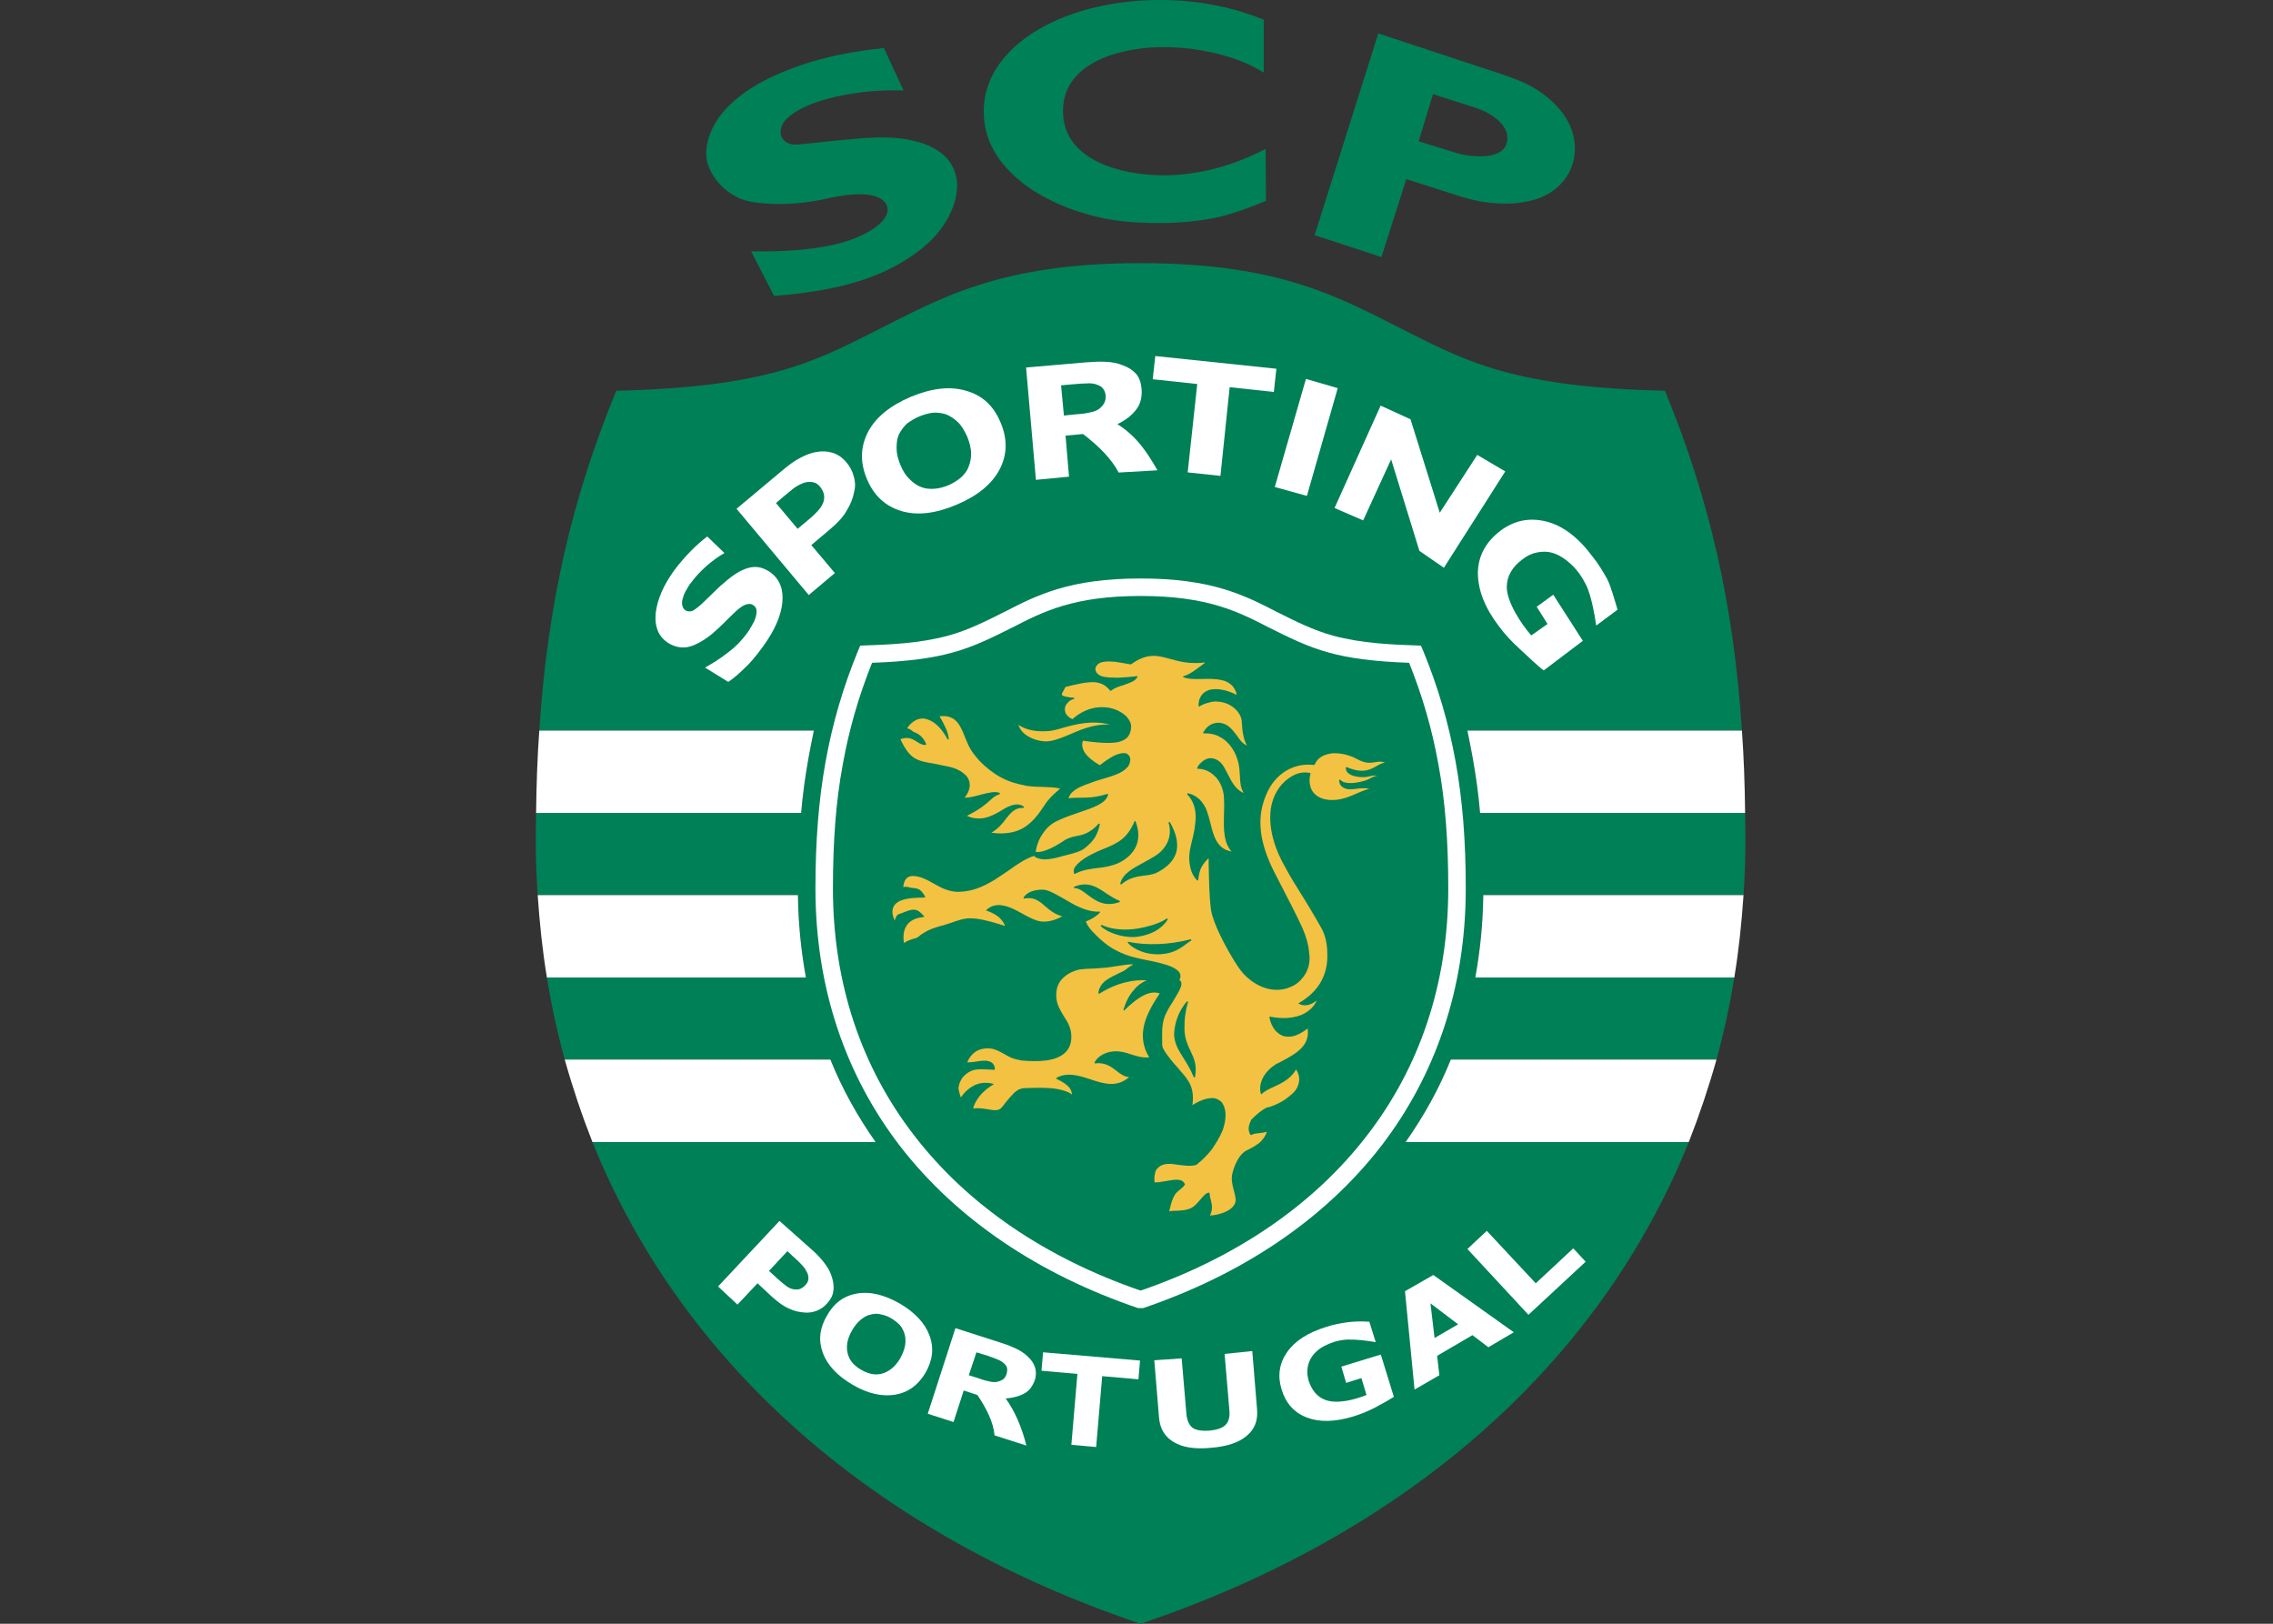 <?xml version="1.0" encoding="UTF-8" standalone="no"?>
<svg
   xmlns:dc="http://purl.org/dc/elements/1.1/"
   xmlns:cc="http://creativecommons.org/ns#"
   xmlns:rdf="http://www.w3.org/1999/02/22-rdf-syntax-ns#"
   xmlns:svg="http://www.w3.org/2000/svg"
   xmlns="http://www.w3.org/2000/svg"
   xml:space="preserve"
   enable-background="new 0 0 418.17 561.259"
   viewBox="0 0 280 200"
   height="200"
   width="280"
   y="0px"
   x="0px"
   id="Ebene_1"
   version="1.0"><rect x="0" y="0" width="280" height="200" fill="#333333" stroke="none"/><defs
     id="defs81" /><path
     style="clip-rule:evenodd;fill:#008057;fill-rule:evenodd"
     id="path3"
     d="M 140.505,200 C 108.485,189.223 84.264,168.685 72.976,140.663 l 34.882,0 c -2.234,-3.175 -4.115,-6.546 -5.565,-10.151 l -32.726,0 c -0.902,-3.292 -1.646,-6.661 -2.195,-10.111 l 31.903,0 c -0.588,-3.253 -0.941,-6.623 -0.98,-10.151 l -32.059,0 c -0.157,-2.273 -0.236,-4.625 -0.236,-6.976 0,-1.059 0.04,-2.117 0.04,-3.135 l 32.647,0 c 0.196,-2.312 0.51,-4.546 0.902,-6.741 0.196,-1.137 0.432,-2.274 0.667,-3.41 l -33.824,0 c 1.02,-15.638 4.037,-28.649 9.485,-41.857 18.107,-0.431 24.064,-3.41 31.393,-7.094 8.309,-4.155 15.481,-8.622 33.196,-8.622 17.716,0 24.887,4.468 33.196,8.622 7.33,3.684 13.287,6.663 31.393,7.094 5.447,13.208 8.467,26.22 9.484,41.857 l -33.824,0 c 0.236,1.136 0.471,2.273 0.667,3.41 0.392,2.195 0.706,4.429 0.901,6.741 l 32.648,0 c 0,1.018 0.04,2.077 0.04,3.135 0,2.351 -0.08,4.703 -0.236,6.976 l -32.059,0 c -0.038,3.529 -0.393,6.898 -0.98,10.151 l 31.903,0 c -0.549,3.449 -1.292,6.819 -2.194,10.111 l -32.725,0 c -1.45,3.606 -3.333,6.977 -5.565,10.151 l 34.881,0 C 196.748,168.685 172.526,189.223 140.505,200 l 0,0 z" /><path
     style="clip-rule:evenodd;fill:#ffffff;fill-rule:evenodd"
     id="path5"
     d="m 211.444,130.511 c -0.98,3.488 -2.117,6.86 -3.409,10.151 l -34.881,0 c 2.233,-3.175 4.115,-6.546 5.565,-10.151 l 32.725,0 0,0 z" /><path
     style="clip-rule:evenodd;fill:#ffffff;fill-rule:evenodd"
     id="path7"
     d="m 182.717,110.249 c -0.038,3.529 -0.393,6.898 -0.98,10.151 l 31.903,0 c 0.548,-3.293 0.902,-6.702 1.137,-10.151 l -32.059,0 0,0 z" /><path
     style="clip-rule:evenodd;fill:#ffffff;fill-rule:evenodd"
     id="path9"
     d="m 180.756,89.986 c 0.236,1.136 0.471,2.273 0.667,3.41 0.392,2.195 0.706,4.429 0.901,6.741 l 32.648,0 c -0.04,-3.527 -0.158,-6.898 -0.393,-10.151 l -33.823,0 0,0 z" /><path
     style="clip-rule:evenodd;fill:#ffffff;fill-rule:evenodd"
     id="path11"
     d="m 98.687,100.138 c 0.196,-2.312 0.51,-4.546 0.902,-6.741 0.196,-1.137 0.432,-2.274 0.667,-3.41 l -33.824,0 c -0.235,3.253 -0.353,6.624 -0.392,10.151 l 32.647,0 0,0 z" /><path
     style="clip-rule:evenodd;fill:#ffffff;fill-rule:evenodd"
     id="path13"
     d="m 99.275,120.4 c -0.588,-3.253 -0.941,-6.623 -0.98,-10.151 l -32.059,0 c 0.235,3.449 0.588,6.859 1.136,10.151 l 31.903,0 0,0 z" /><path
     style="clip-rule:evenodd;fill:#ffffff;fill-rule:evenodd"
     id="path15"
     d="m 107.858,140.663 c -2.234,-3.175 -4.115,-6.546 -5.565,-10.151 l -32.726,0 c 0.98,3.488 2.116,6.86 3.409,10.151 l 34.882,0 0,0 z" /><path
     style="clip-rule:evenodd;fill:#ffffff;fill-rule:evenodd"
     id="path17"
     d="m 140.819,161.122 -0.627,0 c -12.229,-4.154 -22.34,-10.935 -29.316,-19.95 -6.663,-8.66 -10.425,-19.399 -10.425,-31.745 0,-5.8 0.392,-10.896 1.254,-15.638 0.862,-4.742 2.156,-9.171 3.997,-13.639 l 0.275,-0.628 c 3.605,-0.117 7.29,-0.274 10.778,-1.215 2.469,-0.666 4.703,-1.802 6.976,-2.939 4.037,-2.077 8.034,-4.115 16.774,-4.115 8.74,0 12.737,2.038 16.774,4.115 2.273,1.137 4.507,2.273 6.976,2.939 3.489,0.941 7.173,1.098 10.778,1.215 l 0.275,0.628 c 1.843,4.468 3.135,8.897 3.997,13.639 0.863,4.742 1.255,9.838 1.255,15.638 0,12.346 -3.763,23.085 -10.426,31.745 -6.975,9.014 -17.087,15.796 -29.316,19.95 l 0,0 z" /><path
     style="clip-rule:evenodd;fill:#008057;fill-rule:evenodd"
     id="path19"
     d="m 140.505,158.966 c 11.64,-3.997 21.281,-10.505 27.904,-19.127 6.389,-8.269 9.996,-18.539 9.996,-30.413 0,-5.683 -0.353,-10.661 -1.216,-15.285 -0.783,-4.35 -1.958,-8.387 -3.606,-12.503 -4.428,-0.156 -7.486,-0.588 -9.876,-1.254 -2.626,-0.706 -4.978,-1.881 -7.408,-3.096 -3.801,-1.96 -7.564,-3.881 -15.794,-3.881 -8.23,0 -11.993,1.92 -15.795,3.881 -2.43,1.215 -4.781,2.39 -7.408,3.096 -2.391,0.666 -5.447,1.098 -9.876,1.254 -1.646,4.115 -2.822,8.152 -3.606,12.503 -0.862,4.625 -1.215,9.602 -1.215,15.285 0,11.874 3.606,22.144 9.994,30.413 6.623,8.622 16.265,15.129 27.905,19.127 l 0,0 z" /><path
     style="clip-rule:evenodd;fill:#ffffff;fill-rule:evenodd"
     id="path21"
     d="m 94.924,70.508 c 1.098,0.823 1.607,2.038 1.451,3.684 -0.157,1.646 -0.941,3.449 -2.391,5.448 -0.823,1.136 -1.607,2.077 -2.39,2.783 -0.784,0.745 -1.098,1.019 -1.882,1.568 l -2.861,-1.764 c 1.098,-0.628 1.803,-1.058 2.861,-1.881 0.941,-0.706 1.685,-1.49 2.312,-2.352 0.157,-0.196 0.353,-0.51 0.549,-0.862 0.236,-0.392 0.392,-0.705 0.47,-0.98 0.118,-0.314 0.157,-0.627 0.157,-0.902 0,-0.274 -0.118,-0.509 -0.392,-0.706 -0.274,-0.196 -0.549,-0.196 -0.941,-0.078 -0.352,0.118 -0.744,0.392 -1.214,0.823 -0.471,0.432 -0.98,0.941 -1.49,1.451 -0.51,0.51 -0.98,0.941 -1.489,1.372 -1.176,0.941 -2.195,1.45 -3.057,1.607 -0.902,0.118 -1.764,-0.118 -2.508,-0.666 -1.058,-0.784 -1.49,-1.96 -1.333,-3.567 0.196,-1.646 0.941,-3.37 2.234,-5.173 0.666,-0.902 1.411,-1.764 2.195,-2.548 0.666,-0.666 1.293,-1.215 1.92,-1.685 l 2.117,2.038 c -1.529,0.862 -3.096,2.273 -4.077,3.605 -0.235,0.275 -0.43,0.588 -0.588,0.902 -0.196,0.313 -0.353,0.627 -0.431,0.979 -0.118,0.314 -0.156,0.588 -0.118,0.863 0.039,0.274 0.156,0.51 0.353,0.666 0.274,0.196 0.627,0.235 0.98,0.078 0.353,-0.196 0.862,-0.588 1.568,-1.294 0.431,-0.43 0.901,-0.862 1.293,-1.254 0.431,-0.431 0.902,-0.823 1.411,-1.254 1.058,-0.862 1.999,-1.372 2.861,-1.529 0.862,-0.156 1.646,0.079 2.43,0.628 l 0,0 z" /><path
     style="clip-rule:evenodd;fill:#ffffff;fill-rule:evenodd"
     id="path23"
     d="m 102.567,55.771 c -0.667,-0.196 -1.333,-0.236 -2.116,-0.079 -0.628,0.118 -1.294,0.392 -1.96,0.745 -0.666,0.353 -1.411,0.902 -2.234,1.607 l -5.526,4.625 8.897,10.621 3.214,-2.704 -2.9,-3.449 2.234,-1.881 c 0.98,-0.823 1.685,-1.568 2.117,-2.352 0.47,-0.745 0.784,-1.528 0.941,-2.391 0.156,-0.627 0.118,-1.254 -0.078,-1.881 -0.157,-0.627 -0.471,-1.176 -0.862,-1.646 -0.51,-0.628 -1.098,-1.019 -1.725,-1.215 l 0,0 z m -1.098,5.016 c 0.079,0.275 0.079,0.588 0,0.941 -0.118,0.392 -0.313,0.745 -0.666,1.136 -0.314,0.353 -0.745,0.785 -1.333,1.254 l -1.215,1.019 -2.665,-3.175 0.824,-0.706 c 0.549,-0.47 1.019,-0.823 1.333,-1.097 0.353,-0.275 0.744,-0.47 1.215,-0.667 0.314,-0.117 0.666,-0.156 1.059,-0.117 0.392,0.038 0.705,0.235 0.94,0.509 0.274,0.314 0.431,0.627 0.509,0.901 l 0,0 z" /><path
     style="clip-rule:evenodd;fill:#ffffff;fill-rule:evenodd"
     id="path25"
     d="m 118.989,48.129 c -1.96,-0.588 -4.233,-0.314 -6.78,0.745 -2.586,1.097 -4.35,2.547 -5.291,4.35 -0.941,1.842 -0.98,3.763 -0.118,5.801 0.862,2.038 2.273,3.331 4.233,3.919 1.96,0.588 4.233,0.314 6.819,-0.784 2.587,-1.097 4.351,-2.547 5.291,-4.35 0.941,-1.803 0.98,-3.723 0.118,-5.761 -0.862,-2.078 -2.273,-3.371 -4.272,-3.92 l 0,0 z m -0.628,10.7 c -0.43,0.353 -0.98,0.706 -1.528,0.941 -0.549,0.236 -1.176,0.392 -1.725,0.431 -0.549,0.039 -1.097,0 -1.607,-0.196 -0.51,-0.196 -0.98,-0.51 -1.411,-0.941 -0.47,-0.432 -0.862,-1.019 -1.176,-1.803 -0.314,-0.744 -0.47,-1.41 -0.47,-2.076 0,-0.667 0.078,-1.254 0.314,-1.725 0.274,-0.51 0.588,-0.941 0.979,-1.294 0.431,-0.314 0.98,-0.667 1.49,-0.862 0.548,-0.236 1.136,-0.392 1.685,-0.47 0.549,-0.039 1.098,0.039 1.607,0.196 0.51,0.196 0.98,0.51 1.45,0.941 0.47,0.431 0.823,1.059 1.176,1.803 0.275,0.706 0.471,1.372 0.471,1.999 0.039,0.588 -0.079,1.176 -0.314,1.763 -0.195,0.51 -0.548,0.941 -0.941,1.294 l 0,0 z" /><path
     style="clip-rule:evenodd;fill:#ffffff;fill-rule:evenodd"
     id="path27"
     d="m 137.645,52.244 c 1.058,-0.51 1.842,-1.136 2.351,-1.842 0.51,-0.666 0.705,-1.528 0.627,-2.547 -0.078,-0.745 -0.274,-1.333 -0.666,-1.803 -0.431,-0.47 -0.98,-0.823 -1.646,-1.058 -0.666,-0.275 -1.333,-0.393 -2.077,-0.431 -0.744,-0.04 -1.607,0 -2.586,0.078 l -7.251,0.628 1.215,13.835 4.076,-0.392 -0.431,-5.056 2.156,-0.196 c 1.999,1.528 3.527,3.096 4.39,4.742 l 4.781,-0.274 c -1.255,-2.156 -2.509,-4.155 -4.938,-5.684 l 0,0 z m -1.607,-2.626 c -0.118,0.236 -0.314,0.47 -0.588,0.706 -0.314,0.235 -0.705,0.392 -1.176,0.47 -0.431,0.118 -1.019,0.196 -1.725,0.235 l -1.489,0.157 -0.353,-3.724 1.764,-0.156 c 0.51,-0.039 0.98,-0.078 1.372,-0.078 0.392,-0.039 0.744,0 1.058,0.078 0.431,0.118 0.744,0.275 0.941,0.51 0.196,0.236 0.314,0.51 0.353,0.862 0.039,0.392 -0.04,0.706 -0.157,0.94 l 0,0 z" /><polygon
     style="clip-rule:evenodd;fill:#ffffff;fill-rule:evenodd"
     transform="matrix(0.356,0,0,0.356,66,0)"
     id="polygon29"
     points="240.101,133.963 255.388,135.614 256.267,127.583 256.267,127.583 214.364,123.185 213.484,131.213 228.883,132.863 225.582,163.44 236.911,164.65 " /><polygon
     style="clip-rule:evenodd;fill:#ffffff;fill-rule:evenodd"
     transform="matrix(0.356,0,0,0.356,66,0)"
     id="polygon31"
     points="255.716,168.5 266.829,171.579 277.496,134.294 277.496,134.294 266.498,131.104 " /><polygon
     style="clip-rule:evenodd;fill:#ffffff;fill-rule:evenodd"
     transform="matrix(0.356,0,0,0.356,66,0)"
     id="polygon33"
     points="314.231,196.436 335.459,163.109 335.459,163.109 325.78,157.39 312.801,177.409 302.682,145.071 292.343,140.342 276.397,175.759 286.296,180.048 295.976,158.93 305.764,190.605 " /><path
     style="clip-rule:evenodd;fill:#ffffff;fill-rule:evenodd"
     id="path35"
     d="m 194.983,78.934 -3.645,-5.683 -2.038,1.49 1.332,2.116 -1.999,1.411 c -1.215,-1.372 -3.096,-4.194 -3.017,-6.075 0.038,-1.294 0.705,-2.391 1.92,-3.293 0.588,-0.47 1.215,-0.744 1.843,-0.862 0.626,-0.118 1.214,-0.118 1.802,0.039 1.295,0.353 2.51,1.45 3.293,2.469 0.393,0.549 0.706,1.098 0.98,1.646 0.549,1.254 0.941,3.214 1.176,4.86 l 2.626,-1.96 c -0.391,-1.293 -0.823,-2.9 -1.292,-3.802 -0.51,-0.901 -1.06,-1.842 -1.764,-2.704 -1.763,-2.391 -3.683,-3.841 -5.722,-4.35 -2.038,-0.51 -3.92,-0.157 -5.644,1.136 -1.803,1.372 -2.743,3.096 -2.783,5.173 0,2.077 0.824,4.272 2.587,6.584 0.744,1.019 1.607,1.921 2.547,2.783 0.941,0.862 2.312,2.194 2.979,2.665 l 4.821,-3.646 0,0 z" /><path
     style="clip-rule:evenodd;fill:#ffffff;fill-rule:evenodd"
     id="path37"
     d="m 101.862,160.573 c -0.353,0.393 -0.744,0.666 -1.215,0.862 -0.51,0.196 -0.98,0.274 -1.49,0.235 -0.705,-0.038 -1.371,-0.195 -1.999,-0.51 -0.667,-0.275 -1.333,-0.783 -2.077,-1.45 l -1.764,-1.645 -2.469,2.626 -2.391,-2.233 7.565,-8.074 4.272,3.8 c 0.627,0.589 1.098,1.137 1.45,1.647 0.628,0.823 1.097,2.234 0.902,3.252 -0.078,0.549 -0.352,1.02 -0.784,1.49 l 0,0 z m -2.626,-2.312 c 0.235,-0.235 0.352,-0.51 0.352,-0.823 0,-0.275 -0.078,-0.588 -0.235,-0.824 -0.157,-0.352 -0.392,-0.626 -0.627,-0.861 -0.236,-0.275 -0.588,-0.589 -1.019,-0.98 l -0.706,-0.666 -2.273,2.429 1.019,0.942 c 0.431,0.392 0.823,0.705 1.136,0.941 0.314,0.235 0.628,0.352 0.941,0.392 0.275,0.038 0.549,0.038 0.784,-0.078 0.196,-0.078 0.431,-0.236 0.627,-0.471 l 0,0 z" /><path
     style="clip-rule:evenodd;fill:#ffffff;fill-rule:evenodd"
     id="path39"
     d="m 114.012,169.078 c -0.902,1.527 -2.117,2.429 -3.724,2.704 -1.607,0.275 -3.37,-0.117 -5.252,-1.214 -1.881,-1.098 -3.135,-2.43 -3.684,-3.96 -0.549,-1.489 -0.392,-3.017 0.51,-4.545 0.862,-1.568 2.117,-2.469 3.723,-2.743 1.568,-0.275 3.331,0.156 5.213,1.214 1.881,1.098 3.135,2.43 3.684,3.92 0.588,1.527 0.431,3.057 -0.47,4.625 l 0,0 z m -5.37,0.117 c 0.432,-0.117 0.863,-0.353 1.254,-0.666 0.353,-0.313 0.706,-0.706 1.019,-1.254 0.314,-0.588 0.51,-1.137 0.588,-1.608 0.078,-0.51 0.039,-0.979 -0.078,-1.372 -0.118,-0.392 -0.314,-0.783 -0.588,-1.096 -0.314,-0.314 -0.706,-0.628 -1.059,-0.824 -0.392,-0.235 -0.823,-0.393 -1.215,-0.47 -0.431,-0.118 -0.823,-0.118 -1.254,0 -0.431,0.077 -0.823,0.275 -1.254,0.626 -0.392,0.313 -0.744,0.745 -1.098,1.333 -0.313,0.548 -0.51,1.097 -0.587,1.567 -0.078,0.511 -0.04,0.98 0.078,1.373 0.118,0.392 0.314,0.783 0.588,1.097 0.314,0.313 0.666,0.626 1.058,0.823 0.392,0.235 0.862,0.43 1.294,0.51 0.392,0.078 0.824,0.078 1.254,-0.04 l 0,0 z" /><path
     style="clip-rule:evenodd;fill:#ffffff;fill-rule:evenodd"
     id="path41"
     d="m 126.436,178.053 -3.919,-1.254 c -0.157,-1.686 -1.019,-3.333 -2.117,-4.978 l -1.685,-0.549 -1.254,3.881 -3.175,-1.019 3.409,-10.543 5.605,1.802 c 0.784,0.236 1.411,0.511 1.921,0.745 0.549,0.275 1.018,0.588 1.411,0.979 0.431,0.393 0.705,0.824 0.862,1.295 0.156,0.47 0.156,0.98 0,1.528 -0.275,0.784 -0.706,1.372 -1.294,1.685 -0.627,0.353 -1.371,0.549 -2.312,0.628 1.097,1.528 1.96,3.449 2.547,5.8 l 0,0 z m -2.43,-8.858 c 0.078,-0.275 0.078,-0.51 0.039,-0.744 -0.078,-0.235 -0.275,-0.471 -0.549,-0.666 -0.196,-0.156 -0.47,-0.275 -0.745,-0.392 -0.313,-0.118 -0.666,-0.236 -1.058,-0.393 l -1.411,-0.431 -0.941,2.823 1.254,0.391 c 0.51,0.197 0.98,0.314 1.372,0.393 0.352,0.078 0.705,0.078 0.98,0 0.274,-0.078 0.51,-0.195 0.666,-0.314 0.156,-0.156 0.313,-0.352 0.392,-0.666 l 0,0 z" /><polygon
     style="clip-rule:evenodd;fill:#ffffff;fill-rule:evenodd"
     transform="matrix(0.356,0,0,0.356,66,0)"
     id="polygon43"
     points="195.996,476.131 208.535,477.23 209.084,470.741 209.084,470.741 175.54,467.881 174.989,474.262 187.417,475.364 185.329,499.888 193.906,500.659 " /><path
     style="clip-rule:evenodd;fill:#ffffff;fill-rule:evenodd"
     id="path45"
     d="m 154.262,166.412 -3.409,0.353 0.588,6.937 c 0.078,0.823 -0.078,1.41 -0.47,1.802 -0.353,0.393 -1.097,0.628 -1.96,0.706 -0.902,0.08 -1.686,-0.038 -2.117,-0.353 -0.431,-0.353 -0.666,-0.901 -0.744,-1.685 l -0.588,-6.859 -3.371,0.235 0.588,7.094 c 0.118,1.373 0.745,2.352 1.803,2.979 1.097,0.667 2.627,0.902 4.625,0.706 1.96,-0.158 3.449,-0.666 4.39,-1.49 0.979,-0.823 1.372,-1.881 1.254,-3.253 l -0.588,-7.171 0,0 z" /><path
     style="clip-rule:evenodd;fill:#ffffff;fill-rule:evenodd"
     id="path47"
     d="m 170.096,166.842 -4.86,1.49 0.588,1.999 1.881,-0.588 0.628,2.077 c -1.45,0.588 -3.645,1.176 -5.135,0.588 -0.979,-0.393 -1.606,-1.177 -1.998,-2.352 -0.156,-0.588 -0.196,-1.097 -0.117,-1.607 0.156,-1.058 0.783,-1.843 1.645,-2.43 0.432,-0.275 1.058,-0.548 1.646,-0.744 0.51,-0.156 1.019,-0.235 1.528,-0.275 1.059,-0.038 2.469,0.118 3.567,0.314 l -0.785,-2.51 c -1.058,-0.077 -1.998,-0.037 -2.822,0.08 -0.783,0.118 -1.645,0.275 -2.468,0.548 -2.274,0.707 -3.881,1.725 -4.86,3.136 -0.941,1.372 -1.177,2.9 -0.667,4.547 0.51,1.725 1.567,2.901 3.135,3.488 1.529,0.588 3.409,0.549 5.644,-0.117 0.941,-0.275 1.882,-0.667 2.783,-1.137 0.902,-0.471 1.725,-0.941 2.274,-1.294 l -1.608,-5.214 0,0 z" /><path
     style="clip-rule:evenodd;fill:#ffffff;fill-rule:evenodd"
     id="path49"
     d="m 186.479,164.1 -3.136,1.843 -1.96,-1.49 -4.35,2.547 0.274,2.392 -3.056,1.762 -1.177,-12.111 3.489,-1.998 9.916,7.055 0,0 z m -6.86,-0.98 -3.408,-2.587 0.508,4.272 2.9,-1.685 0,0 z" /><polygon
     style="clip-rule:evenodd;fill:#ffffff;fill-rule:evenodd"
     transform="matrix(0.356,0,0,0.356,66,0)"
     id="polygon51"
     points="358.997,431.917 346.018,444.013 329.079,425.867 322.37,432.136 343.487,454.906 363.286,436.537 358.997,431.917 " /><path
     style="clip-rule:evenodd;fill:#008057;fill-rule:evenodd"
     id="path53"
     d="m 92.534,30.962 c 1.332,0 6.702,0.157 11.13,-1.058 3.214,-0.902 6.31,-2.822 5.565,-4.625 -0.705,-1.607 -3.763,-1.646 -7.368,-0.823 -4.546,1.058 -9.132,0.706 -10.699,0 -1.764,-0.784 -3.214,-2.195 -3.92,-4.076 -0.706,-1.96 0.156,-4.742 2.077,-6.859 1.921,-2.116 4.782,-3.84 8.544,-5.212 3.605,-1.333 7.25,-1.999 11.013,-2.391 l 2.429,5.213 c -2.077,-0.039 -4.546,0.039 -7.172,0.549 -2.665,0.47 -5.526,1.372 -7.172,2.9 -1.528,1.451 -0.784,3.449 1.372,3.214 1.215,-0.118 2.783,-0.274 4.194,-0.431 3.527,-0.314 7.25,-0.862 10.7,0.157 6.897,2.038 5.213,8.7 1.019,12.502 -1.607,1.45 -3.527,2.587 -5.213,3.37 -4.233,1.96 -9.171,2.704 -13.678,3.057 l -2.822,-5.487 0,0 z" /><path
     style="clip-rule:evenodd;fill:#008057;fill-rule:evenodd"
     id="path55"
     d="M 155.673,2.43 C 153.752,1.646 151.715,1.019 149.56,0.627 147.443,0.196 145.169,0 142.857,0 c -2.939,0 -5.761,0.352 -8.426,1.019 -4.389,1.136 -9.132,3.409 -11.679,7.368 -1.058,1.685 -1.568,3.449 -1.568,5.369 0,2.195 0.705,4.273 2.116,6.114 2.9,3.802 7.917,5.997 12.463,6.976 2.234,0.471 4.586,0.628 7.015,0.628 2.312,0 4.508,-0.196 6.624,-0.588 2.116,-0.392 4.781,-1.41 6.546,-2.155 l -0.04,-6.388 c -3.919,2.038 -8.191,3.253 -12.621,3.253 -4.82,0 -12.345,-1.685 -12.345,-7.917 0,-6.192 7.486,-7.877 12.345,-7.877 4.115,0 8.936,0.98 12.386,3.135 l 0,-6.506 3.6e-4,0 z" /><path
     style="clip-rule:evenodd;fill:#008057;fill-rule:evenodd"
     id="path57"
     d="m 170.174,31.668 3.058,-9.602 7.015,2.234 c 2.312,0.705 6.036,1.254 9.211,0.156 4.508,-1.607 5.88,-6.545 3.135,-10.386 -1.137,-1.607 -2.861,-2.9 -4.507,-3.723 -1.764,-0.862 -5.213,-1.881 -8.349,-2.939 l -9.954,-3.292 -7.839,24.848 8.23,2.704 0,0 z m 15.403,-13.953 c -0.626,2.077 -4.624,1.607 -6.153,1.136 l -4.665,-1.45 1.764,-5.8 5.291,1.685 c 1.804,0.588 4.468,2.233 3.763,4.428 l 0,0 z" /><path
     style="clip-rule:evenodd;fill:#f3c242;fill-rule:evenodd"
     id="path59"
     d="m 148.383,81.677 c -0.98,0.745 -1.763,1.371 -2.587,1.607 -0.078,0 -0.078,0.118 -0.038,0.118 0.626,0.274 1.45,0.235 2.312,0.235 0.823,-0.039 1.724,-0.039 2.508,0.157 0.549,0.117 0.941,0.392 1.255,0.705 0.275,0.353 0.47,0.745 0.51,1.097 -0.98,-0.51 -1.921,-0.744 -2.743,-0.705 -0.353,0 -0.706,0.079 -0.98,0.235 -0.313,0.156 -0.548,0.393 -0.706,0.667 -0.195,0.314 -0.275,0.705 -0.275,1.176 0.04,0.038 0.08,0.078 0.118,0.038 0.393,-0.235 0.784,-0.392 1.177,-0.47 0.353,-0.118 0.705,-0.156 1.058,-0.118 0.823,0.039 1.528,0.353 2.077,0.823 0.548,0.47 0.902,1.097 0.902,1.725 0.038,0.549 0.078,1.136 0.195,1.646 0.078,0.431 0.235,0.823 0.431,1.215 -0.548,-0.235 -0.901,-0.744 -1.254,-1.254 -0.51,-0.666 -1.019,-1.371 -1.96,-1.528 -0.393,-0.078 -0.823,0 -1.215,0.196 -0.393,0.195 -0.706,0.549 -0.942,0.979 -0.038,0.078 0,0.118 0.08,0.118 0.744,-0.04 1.41,0.117 1.96,0.43 0.628,0.314 1.136,0.824 1.528,1.411 0.823,1.294 0.902,2.43 0.941,3.411 0.04,0.783 0.078,1.45 0.471,2.076 -0.942,-0.352 -1.49,-1.372 -1.96,-2.312 -0.275,-0.549 -0.51,-1.019 -0.824,-1.371 -0.156,-0.157 -0.313,-0.275 -0.51,-0.392 -0.313,-0.158 -0.626,-0.236 -0.979,-0.196 -0.354,0.078 -0.667,0.236 -0.942,0.51 -0.195,0.156 -0.391,0.392 -0.51,0.666 -0.038,0.04 0,0.118 0.04,0.118 0.784,0 1.528,0.314 2.116,0.902 0.549,0.509 0.941,1.292 1.098,2.234 0.077,0.745 0.077,1.607 0.038,2.469 -0.038,1.724 -0.078,3.488 0.941,4.585 -1.842,-0.312 -2.234,-1.958 -2.627,-3.565 -0.117,-0.472 -0.235,-0.902 -0.392,-1.333 -0.196,-0.626 -0.548,-1.136 -0.941,-1.528 -0.47,-0.431 -0.98,-0.667 -1.45,-0.745 -0.04,0 -0.078,0.078 -0.04,0.157 0.745,0.784 1.02,1.725 1.02,2.743 0,1.019 -0.236,2.157 -0.548,3.372 -0.237,0.9 -0.314,1.802 -0.158,2.586 0.118,0.744 0.393,1.372 0.901,1.881 0.04,0.04 0.119,0 0.119,-0.04 0.077,-0.665 0.195,-1.215 0.43,-1.645 0.235,-0.393 0.51,-0.745 0.862,-1.058 0,0.235 0,0.47 0,0.744 0.04,1.958 0.078,4.037 0.275,5.526 0.118,0.941 0.744,2.469 1.49,3.919 0.901,1.764 1.958,3.448 2.547,4.076 0.979,1.02 2.038,1.607 3.096,1.843 0.901,0.196 1.803,0.117 2.547,-0.196 0.784,-0.275 1.411,-0.823 1.843,-1.489 0.431,-0.628 0.666,-1.411 0.628,-2.274 -0.08,-1.214 -0.275,-2.155 -0.902,-3.606 -0.628,-1.41 -1.645,-3.331 -3.253,-6.466 -0.823,-1.567 -1.489,-3.213 -1.763,-4.86 -0.275,-1.686 -0.156,-3.371 0.588,-5.056 0.511,-1.254 1.332,-2.234 2.391,-2.9 0.98,-0.588 2.156,-0.902 3.488,-0.745 0,0 0.04,-0.038 0.078,-0.038 0.196,-0.471 0.51,-0.785 0.902,-1.02 0.431,-0.235 0.94,-0.352 1.45,-0.392 0.705,0 1.411,0.118 2.039,0.353 0.274,0.078 0.548,0.235 0.783,0.352 0.47,0.235 0.941,0.471 1.528,0.471 0.666,0.039 1.333,-0.314 1.96,0 -0.431,0.039 -0.784,0.274 -1.136,0.47 -0.432,0.236 -0.862,0.47 -1.529,0.51 -0.744,0.04 -1.332,-0.156 -2.038,-0.431 -0.04,-0.038 -0.078,0 -0.118,0.04 0,0.038 0,0.078 0,0.078 0,1.058 1.921,1.215 2.705,1.058 0.431,-0.118 0.941,-0.196 1.215,-0.118 -0.393,0 -0.745,0.235 -1.137,0.431 -0.471,0.235 -1.45,0.47 -2.273,0.47 -0.471,0 -0.941,-0.118 -1.176,-0.393 -0.04,-0.039 -0.158,-0.039 -0.158,0.04 0,0.079 0,0.157 0.038,0.235 0.04,0.432 0.432,0.706 0.824,0.823 0.431,0.118 0.901,0.039 1.254,0 0.549,-0.078 0.98,-0.118 1.607,0 -0.626,0.157 -1.136,0.392 -1.685,0.627 -1.215,0.549 -2.429,0.941 -3.763,0.667 -0.862,-0.196 -1.567,-0.706 -1.802,-1.528 -0.158,-0.51 -0.158,-1.098 0,-1.646 0,-0.04 0,-0.079 -0.08,-0.079 -0.626,-0.118 -1.254,-0.04 -1.803,0.196 -0.628,0.275 -1.176,0.706 -1.645,1.215 -0.785,0.902 -1.215,1.96 -1.372,3.096 -0.158,1.254 0,2.626 0.392,3.92 0.313,1.097 0.823,2.194 1.45,3.292 0.588,1.136 1.294,2.195 1.96,3.293 0.431,0.666 0.823,1.332 1.215,1.998 0.392,0.628 0.745,1.255 1.097,1.881 0.431,0.706 0.628,1.372 0.745,2.038 0.117,0.628 0.117,1.255 0.117,1.843 -0.04,1.176 -0.352,2.273 -0.941,3.213 -0.588,0.902 -1.411,1.686 -2.548,2.352 -0.077,0.04 -0.077,0.117 0,0.117 0.353,0.158 0.745,0.235 1.137,0.118 0.353,-0.078 0.706,-0.275 1.059,-0.548 -0.392,0.862 -1.097,1.45 -1.96,1.803 -1.098,0.431 -2.43,0.47 -3.801,0.195 -0.04,0 -0.08,0.04 -0.08,0.117 0.119,0.588 0.353,1.137 0.707,1.568 0.234,0.275 0.548,0.51 0.9,0.667 0.353,0.117 0.785,0.156 1.215,0.077 0.548,-0.117 1.215,-0.43 1.882,-0.978 0.313,2.155 -1.411,3.096 -3.254,4.076 -0.234,0.117 -0.43,0.235 -0.628,0.313 -0.626,0.392 -1.253,0.979 -1.606,1.646 -0.314,0.628 -0.472,1.332 -0.275,1.999 0,0.078 0.078,0.078 0.117,0.038 0.393,-0.392 0.941,-0.628 1.529,-0.901 0.941,-0.432 1.998,-0.942 2.704,-2.117 0.314,0.511 0.431,1.019 0.352,1.49 -0.077,0.588 -0.392,1.137 -0.862,1.528 -1.253,1.137 -2.273,1.411 -2.782,1.607 -0.156,0.04 -0.275,0.04 -0.352,0.078 -0.314,0.156 -0.589,0.353 -0.903,0.589 -0.351,0.274 -0.665,0.588 -0.94,0.861 l -0.038,0.04 c -0.158,0.314 -0.275,0.628 -0.314,0.942 -0.038,0.311 0.04,0.625 0.196,0.9 0.038,0.038 0.078,0.038 0.118,0.038 0.235,-0.156 0.628,-0.195 1.018,-0.234 0.314,-0.04 0.628,-0.08 0.902,-0.156 -0.195,0.588 -0.549,1.018 -0.942,1.372 -0.469,0.353 -1.018,0.666 -1.606,0.941 -0.313,0.156 -0.706,0.548 -0.98,1.018 -0.313,0.51 -0.548,1.097 -0.705,1.725 -0.196,0.706 -0.04,1.372 0.117,1.999 0.118,0.431 0.236,0.862 0.275,1.294 0,0.549 -0.352,0.979 -0.862,1.292 -0.626,0.393 -1.528,0.628 -2.312,0.667 0.392,-0.784 0.236,-1.333 0.118,-1.882 -0.08,-0.274 -0.156,-0.548 -0.156,-0.861 0,-0.038 -0.04,-0.078 -0.078,-0.078 -0.354,0 -0.745,0.47 -1.137,0.94 -0.195,0.237 -0.393,0.432 -0.588,0.628 -0.628,0.588 -1.49,0.628 -2.274,0.667 -0.313,0 -0.626,0 -0.901,0.078 0,-0.038 0,-0.078 0.038,-0.158 0.196,-0.823 0.353,-1.41 0.628,-1.841 0.117,-0.236 0.352,-0.432 0.589,-0.628 0.235,-0.196 0.508,-0.393 0.665,-0.667 0.04,0 0.04,-0.038 0,-0.078 -0.313,-0.744 -1.332,-0.548 -2.39,-0.352 -0.471,0.077 -0.942,0.156 -1.333,0.156 -0.039,-0.393 -0.039,-0.744 0.04,-1.019 0.039,-0.353 0.156,-0.588 0.314,-0.706 0.666,-0.744 1.645,-0.588 2.665,-0.432 0.705,0.08 1.45,0.197 2.116,0 0.744,-0.587 1.372,-1.214 1.921,-1.92 0.508,-0.744 0.979,-1.49 1.332,-2.352 0.353,-1.018 0.431,-1.92 0.275,-2.586 -0.118,-0.47 -0.314,-0.824 -0.589,-1.059 l 0,0.04 c -0.313,-0.275 -0.705,-0.393 -1.136,-0.353 -0.628,0.04 -1.411,0.313 -2.274,0.862 0.275,-2.234 -0.47,-3.057 -1.568,-4.312 -0.037,-0.038 -0.117,-0.118 -0.156,-0.195 -0.313,-0.353 -0.823,-0.902 -1.215,-1.45 -0.43,-0.549 -0.783,-1.097 -0.783,-1.45 0,-0.08 0,-0.197 0,-0.275 -0.04,-1.608 -0.04,-2.665 0.548,-3.763 0.235,-0.471 0.51,-0.902 0.784,-1.333 0.275,-0.47 0.548,-0.901 0.745,-1.294 0.313,-0.588 0.43,-1.097 0.04,-1.333 0.274,-0.548 0.117,-0.979 -0.432,-1.332 -0.548,-0.393 -1.49,-0.666 -2.705,-0.941 -1.253,-0.235 -2.116,-0.431 -2.939,-0.665 -0.784,-0.236 -1.45,-0.549 -2.155,-0.942 -0.705,-0.431 -1.489,-1.058 -2.117,-1.724 -0.588,-0.549 -1.019,-1.137 -1.176,-1.607 0.705,-0.275 1.293,-0.628 1.725,-1.098 0.038,-0.04 0,-0.117 -0.04,-0.117 -1.646,0.077 -3.175,-0.862 -4.507,-1.647 -0.98,-0.548 -1.842,-1.058 -2.509,-1.058 -0.51,0 -1.019,0.078 -1.411,0.235 -0.392,0.158 -0.705,0.393 -0.941,0.745 0,0.038 0.04,0.117 0.079,0.117 1.215,-0.235 1.881,0.313 2.586,0.941 0.549,0.47 1.136,0.98 2.116,1.255 -1.058,0.548 -1.881,0.705 -2.626,0.628 -0.784,-0.118 -1.528,-0.55 -2.469,-1.06 -0.706,-0.391 -1.451,-0.783 -2.195,-0.901 -0.705,-0.156 -1.411,-0.04 -2.038,0.511 -0.078,0.037 -0.039,0.117 0,0.117 0.588,0.195 1.098,0.471 1.49,0.783 0.353,0.314 0.627,0.667 0.784,1.098 -0.745,-0.236 -1.49,-0.471 -2.195,-0.628 -0.745,-0.196 -1.451,-0.313 -2.117,-0.313 -0.784,0 -1.528,0.275 -2.312,0.548 -0.314,0.119 -0.666,0.196 -0.98,0.314 -1.725,0.43 -2.234,0.823 -2.783,1.176 -0.118,0.117 -0.274,0.235 -0.47,0.353 -0.118,0.038 -0.313,0.117 -0.51,0.156 -0.313,0.118 -0.706,0.195 -1.058,0.51 -0.039,-0.117 -0.039,-0.275 -0.079,-0.392 -0.039,-0.628 0.04,-1.254 0.353,-1.725 0.275,-0.471 0.823,-0.862 1.607,-1.019 0.156,-0.04 0.352,-0.04 0.509,-0.08 0.079,0 0.118,-0.077 0.04,-0.117 -0.902,-1.059 -1.411,-0.862 -2.352,-0.51 -0.196,0.078 -0.47,0.196 -0.745,0.275 -0.118,0.04 -0.235,0.156 -0.313,0.313 -0.079,0.156 -0.157,0.313 -0.196,0.471 -0.628,-1.411 -0.078,-2.117 0.784,-2.47 0.941,-0.352 2.234,-0.352 2.9,-0.352 0.039,0 0.078,-0.04 0.078,-0.118 -0.235,-0.431 -0.47,-0.705 -0.705,-0.862 -0.275,-0.156 -0.588,-0.196 -1.019,-0.235 -0.078,0 -0.156,-0.04 -0.235,-0.04 -0.196,-0.078 -0.47,-0.118 -0.745,-0.038 0.039,-0.431 0.157,-0.784 0.353,-1.019 0.196,-0.235 0.47,-0.353 0.862,-0.353 0.941,0.038 1.725,0.47 2.548,0.941 0.901,0.51 1.842,1.019 3.096,1.019 0.98,-0.04 1.842,-0.236 2.665,-0.588 0.823,-0.354 1.607,-0.784 2.391,-1.333 0.353,-0.235 0.628,-0.431 0.941,-0.628 1.137,-0.823 2.234,-1.568 3.253,-1.88 0.274,0.275 0.705,0.392 1.254,0.43 0.549,0 1.254,-0.118 2.077,-0.353 0.196,-0.077 0.392,-0.117 0.588,-0.156 0.941,-0.235 1.842,-0.472 2.312,-0.862 0.548,-0.432 0.979,-0.862 1.293,-1.372 0.275,-0.471 0.47,-0.98 0.588,-1.608 0,-0.04 -0.118,-0.078 -0.157,-0.04 -1.058,1.177 -1.96,1.373 -2.783,1.529 -0.431,0.078 -0.862,0.195 -1.294,0.43 -0.862,0.589 -1.646,1.02 -2.273,1.255 -0.588,0.235 -1.059,0.313 -1.411,0.235 0.156,-0.862 0.47,-1.685 0.94,-2.312 0.471,-0.705 1.098,-1.214 1.803,-1.527 0.823,-0.393 1.725,-0.706 2.548,-0.981 1.842,-0.627 3.409,-1.136 3.645,-2.234 0,-0.039 -0.04,-0.118 -0.078,-0.079 -1.529,0.471 -2.43,0.471 -3.371,0.471 -0.431,0 -0.902,0 -1.411,0.078 0.079,-0.43 0.393,-0.784 0.941,-1.136 0.549,-0.352 1.372,-0.627 2.234,-0.94 0.313,-0.118 0.667,-0.197 1.019,-0.314 1.059,-0.314 2.312,-0.666 2.94,-1.333 0.274,-0.236 0.392,-0.549 0.43,-0.823 0.039,-0.156 0.039,-0.314 0,-0.47 -0.039,-0.118 -0.118,-0.274 -0.236,-0.352 -0.117,-0.119 -0.235,-0.197 -0.43,-0.197 -0.313,-0.038 -0.823,0.078 -1.372,0.353 -0.51,0.274 -1.097,0.666 -1.685,1.136 -0.823,-0.47 -1.45,-0.98 -1.842,-1.528 -0.314,-0.51 -0.432,-1.02 -0.236,-1.489 2.234,0.314 3.645,0.353 4.507,0.118 0.941,-0.274 1.294,-0.784 1.411,-1.607 0.078,-0.509 -0.118,-0.98 -0.51,-1.45 -0.275,-0.274 -0.588,-0.509 -0.98,-0.705 -0.353,-0.196 -0.823,-0.353 -1.294,-0.431 -1.333,-0.235 -2.979,0.118 -4.429,1.41 -0.392,-0.156 -0.627,-0.392 -0.784,-0.627 -0.118,-0.196 -0.156,-0.43 -0.156,-0.666 0.039,-0.235 0.118,-0.471 0.275,-0.627 0.196,-0.274 0.47,-0.47 0.823,-0.549 0.079,-0.039 0.079,-0.157 0,-0.157 -0.156,-0.039 -0.274,-0.039 -0.392,-0.039 -0.47,-0.078 -0.784,-0.118 -0.98,-0.236 -0.117,-0.078 -0.117,-0.195 0,-0.392 l 0.353,-0.666 c 1.646,-0.43 2.743,-0.627 3.606,-0.588 0.823,0.079 1.372,0.392 1.881,1.019 0.039,0.038 0.078,0.038 0.118,0.038 0.431,-0.352 1.018,-0.549 1.568,-0.705 0.744,-0.275 1.41,-0.471 1.685,-0.98 0.039,-0.04 0,-0.118 -0.039,-0.118 -0.902,0.118 -1.685,0.157 -2.391,0.196 -0.706,0 -1.254,-0.039 -1.724,-0.118 -0.432,-0.078 -0.745,-0.314 -0.902,-0.549 -0.078,-0.156 -0.118,-0.274 -0.118,-0.431 0,-0.118 0.079,-0.274 0.156,-0.392 0.157,-0.235 0.471,-0.431 0.902,-0.47 0.392,-0.078 0.862,-0.039 1.41,0 0.549,0.078 1.177,0.196 1.842,0.313 0.039,0 0.079,0 0.079,0 1.998,-1.45 3.292,-1.097 4.82,-0.666 1.138,0.314 2.47,0.666 4.312,0.43 0.004,3.5e-4 -0.035,0.04 -0.075,0.079 l 0,0 z" /><path
     style="clip-rule:evenodd;fill:#f3c242;fill-rule:evenodd"
     id="path61"
     d="m 111.738,89.712 c 0.275,0.039 0.431,0.157 0.588,0.274 0.078,0.079 0.156,0.118 0.196,0.158 0.353,0.117 0.706,0.313 0.98,0.588 0.235,0.235 0.43,0.549 0.588,0.901 0,0.078 -0.04,0.118 -0.078,0.118 -0.393,0.04 -0.706,-0.156 -1.059,-0.392 -0.51,-0.314 -1.059,-0.667 -2.038,-0.314 1.176,2.509 2.038,2.665 4.154,3.018 0.471,0.119 1.058,0.196 1.725,0.353 0.784,0.156 1.411,0.432 1.881,0.823 0.314,0.235 0.549,0.509 0.667,0.823 0.118,0.314 0.156,0.667 0.078,1.02 -0.078,0.392 -0.275,0.745 -0.588,1.176 0.627,0 1.372,-0.197 2.038,-0.392 0.941,-0.235 1.764,-0.431 2.273,-0.196 0.039,0.039 0.039,0.118 0,0.157 -0.51,0.156 -0.784,0.392 -1.176,0.745 -0.51,0.47 -1.215,1.097 -2.861,1.92 0.587,0.274 1.136,0.351 1.724,0.314 0.627,-0.04 1.254,-0.275 1.92,-0.628 0.078,-0.039 0.196,-0.118 0.353,-0.196 0.745,-0.47 2.077,-1.333 3.018,-0.626 0.039,0.038 0,0.156 -0.079,0.156 -1.019,-0.039 -1.528,0.588 -2.116,1.332 -0.431,0.589 -0.941,1.215 -1.803,1.725 1.725,0.237 3.018,-0.037 3.998,-0.626 1.018,-0.626 1.763,-1.567 2.43,-2.586 0.588,-0.941 1.136,-1.411 1.567,-1.803 0.196,-0.156 0.353,-0.314 0.471,-0.431 -0.628,-0.156 -1.372,-0.156 -2.077,-0.196 -0.706,0 -1.372,-0.04 -1.999,-0.118 -0.744,-0.156 -1.45,-0.313 -2.077,-0.548 -0.667,-0.236 -1.254,-0.549 -1.803,-0.902 -1.058,-0.705 -1.803,-1.41 -2.352,-2.077 -0.588,-0.667 -0.941,-1.333 -1.176,-1.92 -0.118,-0.236 -0.196,-0.47 -0.275,-0.667 -0.549,-1.372 -1.098,-2.704 -3.096,-2.469 0.314,0.51 0.549,0.98 0.745,1.411 0.235,0.51 0.353,0.941 0.392,1.372 0,0.079 -0.118,0.117 -0.156,0.039 -0.51,-0.98 -1.215,-1.802 -1.92,-2.195 -0.352,-0.196 -0.705,-0.313 -1.019,-0.352 -0.352,0 -0.705,0.039 -1.018,0.235 -0.352,0.197 -0.705,0.472 -1.018,0.981 l 0,0 z" /><path
     style="clip-rule:evenodd;fill:#f3c242;fill-rule:evenodd"
     id="path63"
     d="m 119.146,130.864 c 0.157,0 0.353,-0.04 0.549,-0.04 0.157,0 0.275,-0.037 0.392,-0.037 0.823,-0.158 1.411,-0.197 1.803,-0.04 0.392,0.117 0.628,0.43 0.667,0.902 0,0.037 -0.039,0.117 -0.079,0.117 -0.313,0 -0.627,-0.04 -0.941,-0.04 -0.744,-0.04 -1.45,-0.04 -1.92,0.196 -0.471,0.196 -0.784,0.51 -1.059,0.823 -0.275,0.393 -0.431,0.824 -0.47,1.177 -0.039,0.156 0,0.352 0.079,0.588 0.039,0.235 0.117,0.47 0.195,0.666 0.51,-0.744 1.098,-1.214 1.725,-1.528 0.706,-0.313 1.45,-0.353 2.234,-0.158 0.078,0 0.078,0.08 0,0.119 -0.47,0.274 -1.176,0.783 -1.685,1.45 -0.353,0.47 -0.667,0.979 -0.745,1.489 0.627,-0.118 1.215,0 1.764,0.078 0.666,0.118 1.254,0.235 1.646,-0.117 0.118,-0.118 0.314,-0.353 0.51,-0.628 0.313,-0.393 0.744,-0.902 1.136,-1.295 0.196,-0.156 0.392,-0.313 0.549,-0.391 0.196,-0.08 0.392,-0.118 0.549,-0.158 1.725,-0.077 3.096,-0.077 4.076,0.078 0.902,0.156 1.568,0.393 1.921,0.707 0,-0.314 -0.118,-0.628 -0.353,-0.902 -0.313,-0.353 -0.823,-0.706 -1.528,-1.02 -0.04,-0.038 -0.04,-0.117 0,-0.156 1.333,-0.706 2.743,-0.274 4.155,0.196 1.646,0.548 3.253,1.058 4.781,-0.275 -0.588,-0.038 -1.058,-0.353 -1.528,-0.744 -0.666,-0.51 -1.411,-1.098 -2.665,-0.941 -0.039,0 -0.078,-0.078 -0.078,-0.118 0.235,-0.431 0.588,-0.744 1.019,-0.979 0.51,-0.275 1.098,-0.393 1.607,-0.393 0.706,0 1.333,0.196 1.921,0.393 0.744,0.235 1.41,0.431 2.194,0.352 -0.823,-1.332 -0.94,-2.664 -0.626,-3.997 0.314,-1.292 1.058,-2.587 1.92,-3.879 -0.587,-0.197 -1.255,-0.118 -1.958,0.235 -0.706,0.353 -1.529,0.98 -2.391,1.843 -0.039,0.077 -0.118,0 -0.118,-0.08 0.314,-1.019 0.745,-1.842 1.294,-2.43 0.43,-0.548 0.94,-0.901 1.568,-1.176 -0.785,-0.04 -1.646,0 -2.548,0.236 -1.058,0.235 -2.155,0.705 -3.292,1.411 -0.078,0 -0.118,-0.04 -0.118,-0.08 0.078,-0.666 0.431,-1.176 0.941,-1.568 0.51,-0.352 1.137,-0.665 1.725,-0.94 0.43,-0.158 0.744,-0.393 1.018,-0.628 0.236,-0.158 0.432,-0.275 0.628,-0.393 -0.549,-0.04 -1.215,0.078 -1.959,0.195 -0.549,0.08 -1.137,0.197 -1.803,0.236 -0.352,0.04 -0.706,0.04 -1.058,0.078 -0.588,0 -1.215,0.038 -1.803,0.118 -0.902,0.195 -1.685,0.628 -2.234,1.255 -0.47,0.548 -0.705,1.292 -0.628,2.233 0.079,0.902 0.51,1.567 0.902,2.234 0.51,0.783 1.02,1.568 0.941,2.822 -0.078,1.176 -0.745,1.881 -1.646,2.273 -0.862,0.393 -1.96,0.471 -2.9,0.471 -0.549,0 -1.097,-0.038 -1.568,-0.078 -0.47,-0.078 -0.902,-0.196 -1.215,-0.313 -0.352,-0.156 -0.666,-0.314 -0.98,-0.51 -0.51,-0.275 -1.019,-0.589 -1.724,-0.667 -0.628,-0.038 -1.294,0.078 -1.803,0.432 -0.432,0.313 -0.785,0.744 -0.981,1.292 l 0,0 z" /><path
     style="clip-rule:evenodd;fill:#f3c242;fill-rule:evenodd"
     id="path65"
     d="m 125.456,89.281 c 0.196,0.588 0.588,1.058 1.136,1.371 0.667,0.432 1.528,0.666 2.352,0.666 0.823,-0.038 1.725,-0.392 2.743,-0.823 1.45,-0.627 3.057,-1.333 5.056,-1.254 -2.312,-0.549 -4.194,-0.039 -5.761,0.392 -0.784,0.236 -1.489,0.431 -2.117,0.431 -0.862,0.039 -1.568,-0.039 -2.116,-0.196 -0.549,-0.157 -0.941,-0.352 -1.294,-0.588 l 0,0 z" /><path
     style="clip-rule:evenodd;fill:#008057;fill-rule:evenodd"
     id="path67"
     d="m 146.227,123.339 c 0.038,-0.038 0.118,0 0.118,0.078 -0.158,0.549 -0.275,1.097 -0.353,1.685 -0.08,0.549 -0.08,1.137 -0.08,1.725 0.04,1.137 0.393,1.882 0.745,2.627 0.431,0.901 0.823,1.763 0.549,3.213 0,0.04 -0.118,0.078 -0.158,0 -0.43,-1.058 -0.901,-1.763 -1.292,-2.391 -0.51,-0.823 -0.942,-1.45 -1.097,-2.508 -0.08,-0.549 0.038,-1.451 0.352,-2.352 0.275,-0.784 0.706,-1.529 1.215,-2.078 l 0,0 z" /><path
     style="clip-rule:evenodd;fill:#008057;fill-rule:evenodd"
     id="path69"
     d="m 138.938,116.127 c 0.392,0.471 1.019,0.824 1.646,1.059 0.704,0.275 1.529,0.392 2.272,0.353 1.725,-0.078 2.587,-0.744 3.409,-1.372 0.158,-0.117 0.314,-0.235 0.472,-0.314 0.037,-0.04 0,-0.156 -0.08,-0.156 -1.371,0.353 -2.705,0.548 -4.037,0.588 -1.294,0.04 -2.469,-0.04 -3.606,-0.275 -0.077,7.1e-4 -0.156,0.08 -0.077,0.118 l 0,0 z" /><path
     style="clip-rule:evenodd;fill:#008057;fill-rule:evenodd"
     id="path71"
     d="m 135.607,114.09 c 0.47,0.432 1.097,0.745 1.802,0.98 0.706,0.235 1.451,0.353 2.234,0.353 0.862,-0.04 1.724,-0.275 2.47,-0.628 0.744,-0.393 1.371,-0.941 1.724,-1.528 0.038,-0.078 -0.038,-0.156 -0.118,-0.117 -0.588,0.391 -1.372,0.705 -2.156,0.901 -0.823,0.235 -1.645,0.392 -2.468,0.431 -0.588,0.04 -1.176,0 -1.763,-0.08 -0.549,-0.077 -1.098,-0.235 -1.607,-0.47 -0.08,3.6e-4 -0.157,0.08 -0.118,0.157 l 0,0 z" /><path
     style="clip-rule:evenodd;fill:#008057;fill-rule:evenodd"
     id="path73"
     d="m 132.354,109.387 c 0.549,0 1.058,0.392 1.607,0.824 0.98,0.705 2.077,1.567 3.958,0.901 0.04,-0.038 0.04,-0.118 0,-0.156 -0.548,-0.196 -1.058,-0.549 -1.567,-0.862 -1.137,-0.784 -2.312,-1.607 -4.037,-0.862 -0.04,0.04 -0.04,0.156 0.039,0.156 l 0,0 z" /><path
     style="clip-rule:evenodd;fill:#008057;fill-rule:evenodd"
     id="path75"
     d="m 138.154,108.916 c 0.98,-0.823 1.881,-0.94 2.704,-1.058 0.627,-0.078 1.176,-0.117 1.763,-0.43 1.177,-0.628 1.96,-1.413 2.274,-2.431 0.274,-0.979 0.078,-2.233 -0.784,-3.723 -0.04,-0.078 -0.158,0 -0.158,0.078 0.235,0.744 0.196,1.49 -0.038,2.156 -0.275,0.706 -0.784,1.371 -1.45,1.803 -0.51,0.353 -1.058,0.628 -1.607,0.941 -1.294,0.706 -2.547,1.332 -2.861,2.587 0,0.077 0.078,0.116 0.156,0.077 l 0,0 z" /><path
     style="clip-rule:evenodd;fill:#008057;fill-rule:evenodd"
     id="path77"
     d="m 132.432,107.623 c 1.019,-0.51 1.881,-0.588 2.743,-0.706 0.784,-0.077 1.607,-0.196 2.547,-0.588 0.941,-0.431 1.803,-1.137 2.234,-2.116 0.353,-0.823 0.392,-1.843 -0.078,-3.058 0,-0.04 -0.118,-0.04 -0.118,0 -0.901,2.156 -2.116,2.705 -3.723,3.371 -0.431,0.156 -0.862,0.352 -1.333,0.589 -0.745,0.352 -1.49,0.823 -1.96,1.292 -0.392,0.393 -0.588,0.783 -0.43,1.176 -3.6e-4,0.039 0.078,0.079 0.117,0.039 l 0,0 z" /></svg>
